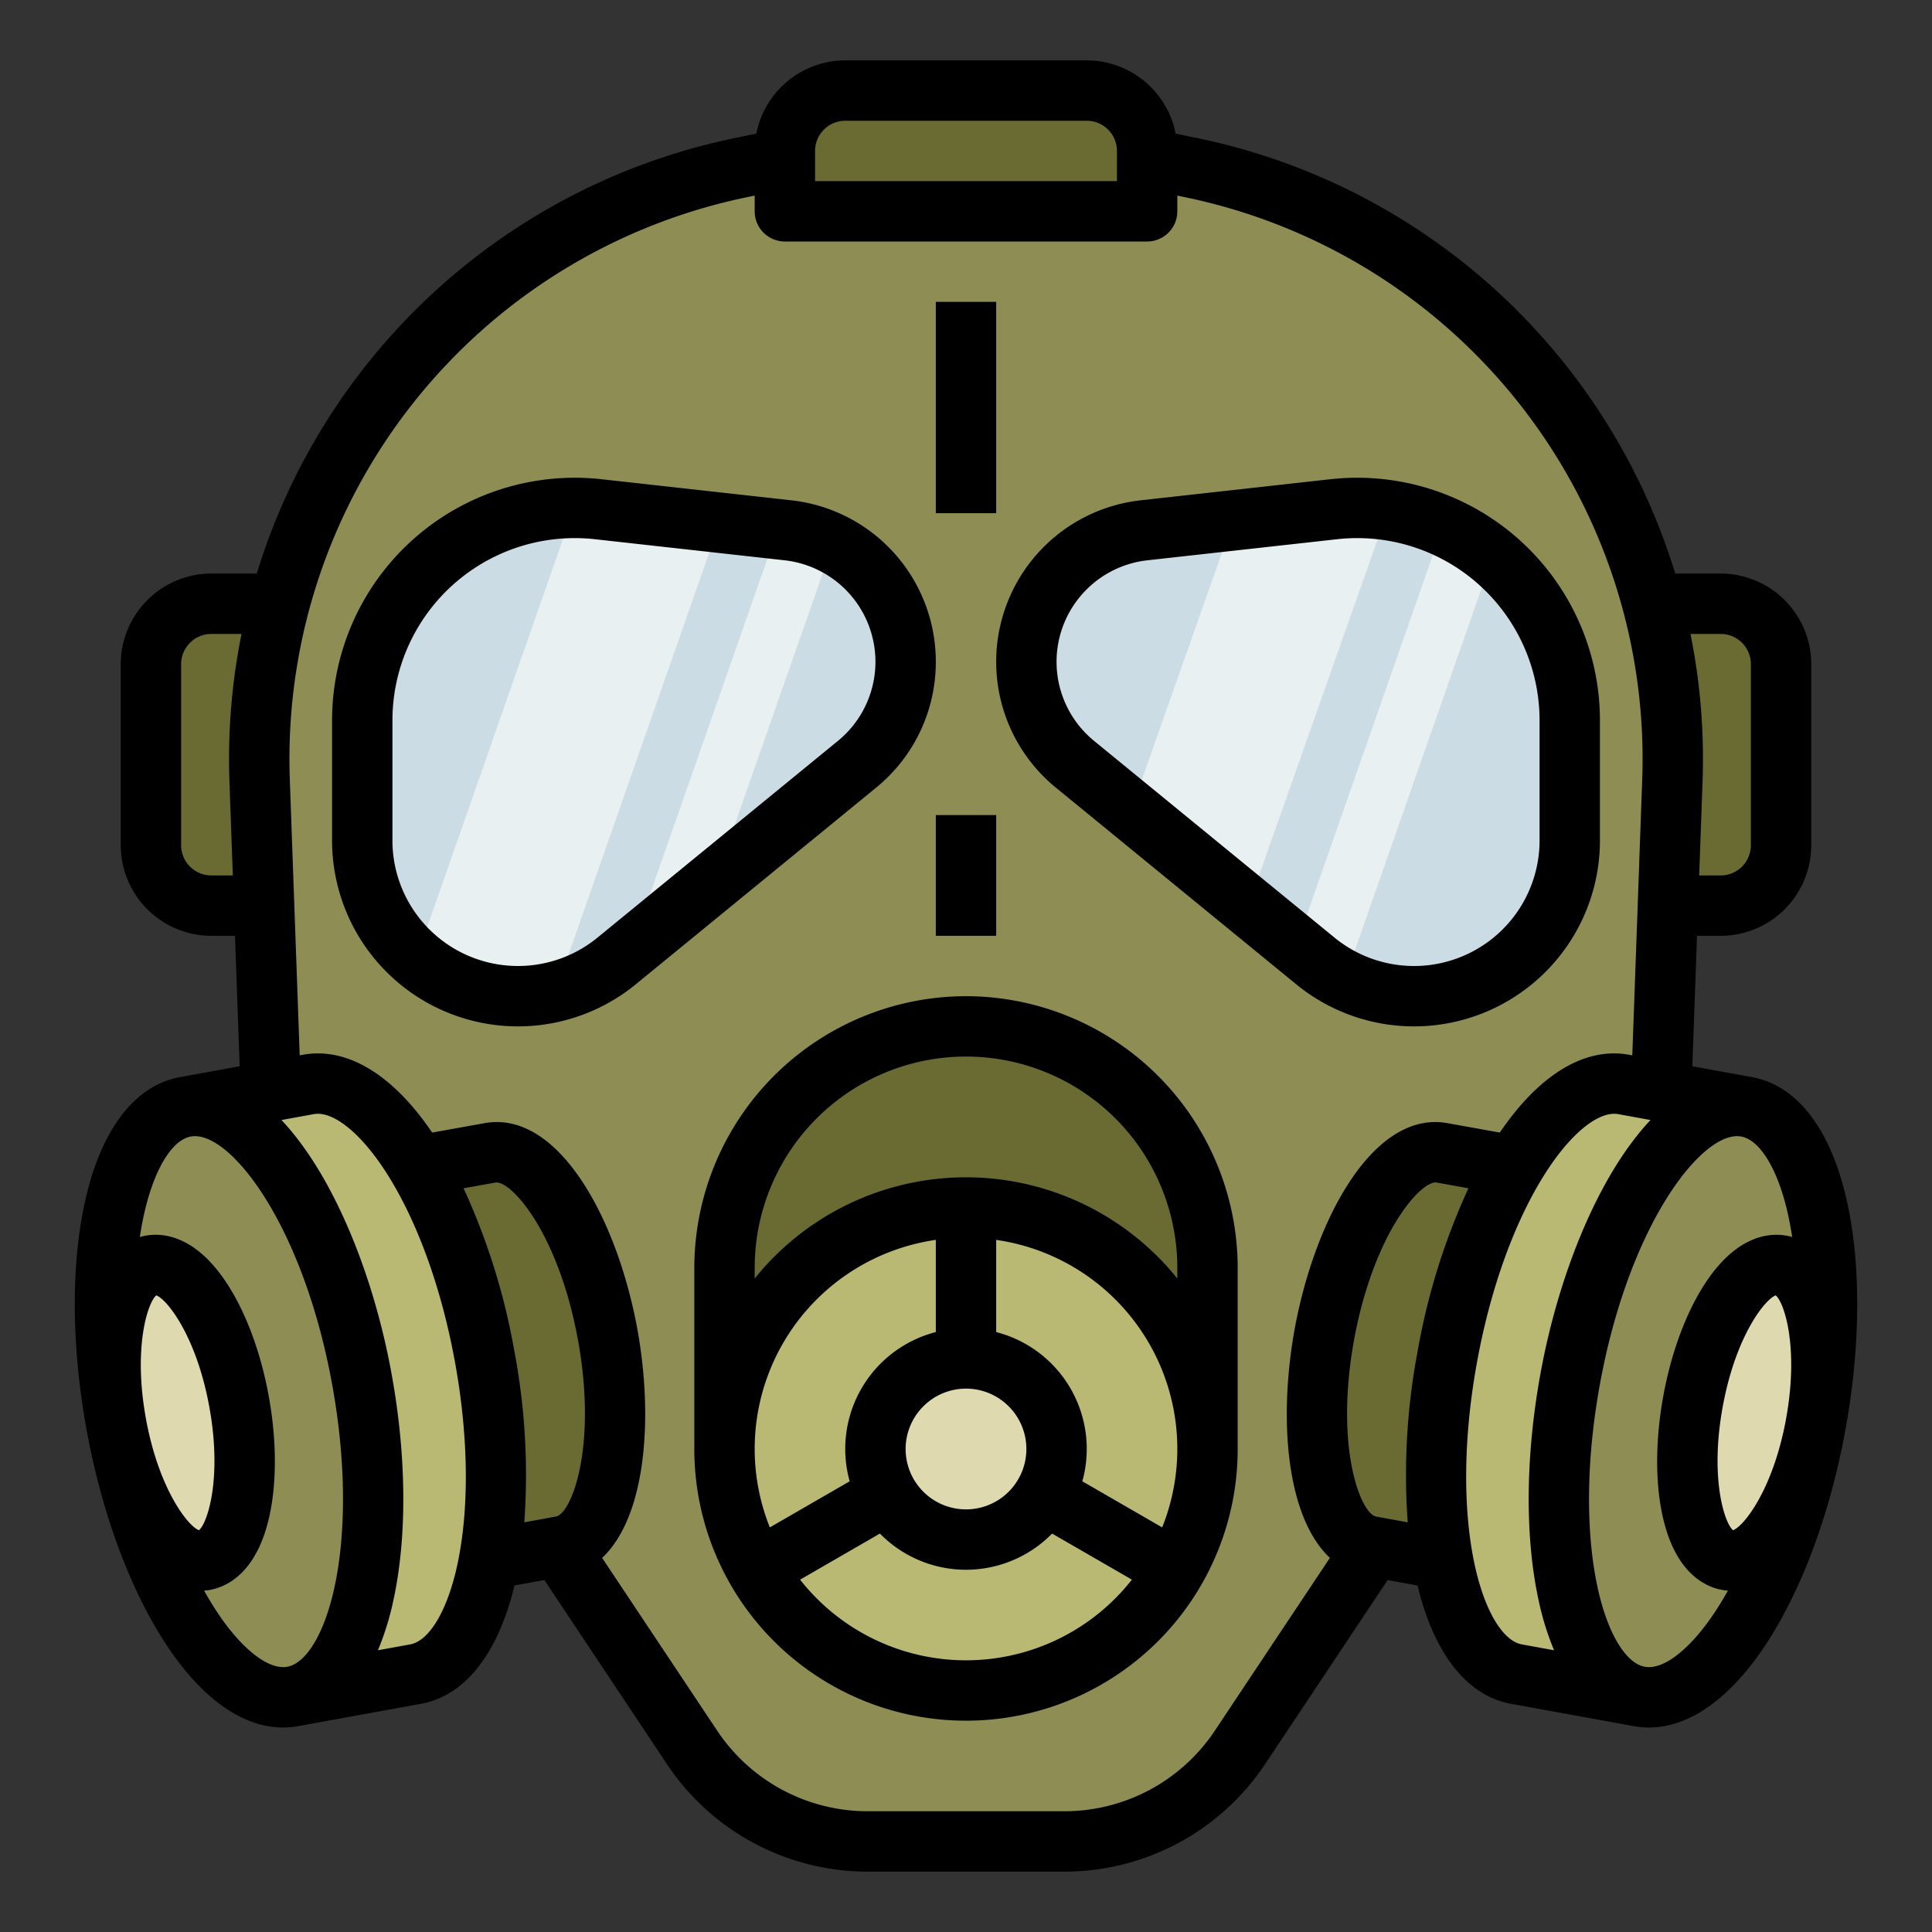<svg id="FilledOutline" height="512" viewBox="0 0 512 512" width="512" xmlns="http://www.w3.org/2000/svg"><rect x="0" y="0" width="512" height="512" fill="#333333" stroke="none"/><path d="m56 160h32a0 0 0 0 1 0 0v80a0 0 0 0 1 0 0h-32a16 16 0 0 1 -16-16v-48a16 16 0 0 1 16-16z" fill="#6a6a33"/><path d="m440 160h32a0 0 0 0 1 0 0v80a0 0 0 0 1 0 0h-32a16 16 0 0 1 -16-16v-48a16 16 0 0 1 16-16z" fill="#6a6a33" transform="matrix(-1 0 0 -1 896 400)"/><path d="m256 32 59.919 12.483a160 160 0 0 1 127.266 162.348l-3.185 89.169-111.375 167.063a56 56 0 0 1 -46.595 24.937h-52.06a56 56 0 0 1 -46.595-24.937l-111.375-167.063-3.185-89.169a160 160 0 0 1 127.266-162.348z" fill="#8d8d54"/><path d="m224 24h64a16 16 0 0 1 16 16v16a0 0 0 0 1 0 0h-96a0 0 0 0 1 0 0v-16a16 16 0 0 1 16-16z" fill="#6a6a33"/><path d="m192 384v-48a64 64 0 0 1 128 0v48z" fill="#6a6a33"/><circle cx="256" cy="384" fill="#b9b973" r="64"/><path d="m240 175.38a35.062 35.062 0 0 1 -12.86 27.14l-37.58 30.75-.01.01-22.41 18.33-3.74 3.06a41.135 41.135 0 0 1 -16.17 8.1 40.437 40.437 0 0 1 -9.96 1.23 41.283 41.283 0 0 1 -41.27-41.27v-31.8a56.271 56.271 0 0 1 62.54-55.98l32.18 3.57 15.4 1.71 2.69.3a35.082 35.082 0 0 1 31.19 34.85z" fill="#ccdce5"/><path d="m416 190.93v31.8a41.274 41.274 0 0 1 -67.4 31.94l-5.08-4.16-12.73-10.41-31.04-25.4-14.89-12.18a35.07 35.07 0 0 1 18.33-61.99l23.67-2.63 26.6-2.95a56.317 56.317 0 0 1 62.54 55.98z" fill="#ccdce5"/><g fill="#e9f0f1"><path d="m367.82 135.18-37.03 104.92-31.04-25.4 27.11-76.8 26.6-2.95a55.947 55.947 0 0 1 14.36.23z"/><path d="m395.57 147.52-39.25 112.14a41.217 41.217 0 0 1 -7.72-4.99l-5.08-4.16 38.89-111.12a56.472 56.472 0 0 1 13.16 8.13z"/><path d="m220.77 144.09-31.21 89.18-.01.01-22.41 18.33 38.98-111.38 2.69.3a35.045 35.045 0 0 1 11.96 3.56z"/><path d="m190.72 138.52-43.49 124.25a40.437 40.437 0 0 1 -9.96 1.23 41.117 41.117 0 0 1 -26.96-10.03l41.78-119.37a56.247 56.247 0 0 1 6.45.35z"/></g><path d="m97.285 311.466 32.555-5.919c11.986-2.179 25.943 19.375 31.174 48.142s-.247 53.855-12.233 56.034l-32.555 5.919z" fill="#6a6a33"/><path d="m49.143 293.314 32.557-5.914c17.98-3.269 38.915 29.062 46.761 72.213s-.37 80.782-18.349 84.051l-32.555 5.919z" fill="#b9b973"/><ellipse cx="63.349" cy="371.446" fill="#8d8d54" rx="33.089" ry="79.413" transform="matrix(.984 -.179 .179 .984 -65.425 17.324)"/><ellipse cx="47.071" cy="374.406" fill="#ded9af" rx="16.544" ry="39.706" transform="matrix(.984 -.179 .179 .984 -66.217 14.46)"/><circle cx="256" cy="384" fill="#ded9af" r="24"/><path d="m414.715 311.466-32.555-5.919c-11.986-2.179-25.943 19.375-31.174 48.142s.247 53.855 12.233 56.034l32.555 5.919z" fill="#6a6a33"/><path d="m462.857 293.314-32.557-5.914c-17.98-3.269-38.915 29.062-46.761 72.213s.37 80.782 18.349 84.051l32.555 5.919z" fill="#b9b973"/><ellipse cx="448.651" cy="371.446" fill="#8d8d54" rx="79.413" ry="33.089" transform="matrix(.179 -.984 .984 .179 2.939 746.415)"/><ellipse cx="464.929" cy="374.406" fill="#ded9af" rx="39.706" ry="16.544" transform="matrix(.179 -.984 .984 .179 13.393 764.86)"/><path d="m256 264a72.081 72.081 0 0 0 -72 72v48a72 72 0 0 0 144 0v-48a72.081 72.081 0 0 0 -72-72zm0 104a16 16 0 1 1 -16 16 16.019 16.019 0 0 1 16-16zm-8-14.987a31.98 31.98 0 0 0 -22.828 39.547l-21.159 12.217a55.956 55.956 0 0 1 43.987-76.196zm8 86.987a55.912 55.912 0 0 1 -43.966-21.378l21.152-12.212a31.932 31.932 0 0 0 45.628 0l21.152 12.212a55.912 55.912 0 0 1 -43.966 21.378zm51.987-35.223-21.159-12.217a31.98 31.98 0 0 0 -22.828-39.547v-24.432a55.956 55.956 0 0 1 43.987 76.2zm4.013-65.962a71.882 71.882 0 0 0 -112 0v-2.815a56 56 0 0 1 112 0z"/><path d="m248 175.384a43.019 43.019 0 0 0 -38.308-42.8l-50.267-5.584a64.321 64.321 0 0 0 -71.425 63.926v31.805a49.269 49.269 0 0 0 80.468 38.132l63.737-52.15a42.9 42.9 0 0 0 15.795-33.329zm-25.927 20.946-63.737 52.15a33.269 33.269 0 0 1 -54.336-25.749v-31.805a48.325 48.325 0 0 1 53.657-48.026l50.268 5.585a27.064 27.064 0 0 1 14.148 47.845z"/><path d="m279.794 208.713 63.739 52.15a49.268 49.268 0 0 0 80.467-38.132v-31.805a64.321 64.321 0 0 0 -71.425-63.926l-50.266 5.585a43.064 43.064 0 0 0 -22.515 76.13zm24.281-60.228 50.268-5.585a48.323 48.323 0 0 1 53.657 48.026v31.805a33.268 33.268 0 0 1 -54.335 25.749l-63.739-52.15a27.064 27.064 0 0 1 14.149-47.845z"/><path d="m489.532 318.678c-4.2-19.236-13.164-31.038-25.244-33.235l-15.8-2.873 1.238-34.57h6.274a24.028 24.028 0 0 0 24-24v-48a24.028 24.028 0 0 0 -24-24h-12.051a167.952 167.952 0 0 0 -126.399-115.352l-6-1.247a24.037 24.037 0 0 0 -23.55-19.401h-64a24.038 24.038 0 0 0 -23.553 19.4l-6 1.248a167.952 167.952 0 0 0 -126.396 115.352h-12.051a24.028 24.028 0 0 0 -24 24v48a24.028 24.028 0 0 0 24 24h6.274l1.242 34.57-15.8 2.873c-12.08 2.2-21.045 14-25.244 33.235-3.686 16.884-3.524 38.234.455 60.118s11.344 41.927 20.736 56.432c9.524 14.713 20.512 22.583 31.337 22.582a22.26 22.26 0 0 0 3.99-.361l32.555-5.919c11.676-2.123 20.428-13.242 24.793-31.351l7.921-1.452 32.466 48.749a63.864 63.864 0 0 0 53.262 28.524h52.026a63.864 63.864 0 0 0 53.267-28.524l32.466-48.749 7.921 1.452c4.365 18.109 13.117 29.228 24.793 31.351l32.55 5.918a22.28 22.28 0 0 0 3.991.361c10.82 0 21.808-7.87 31.336-22.582 9.392-14.5 16.757-34.546 20.736-56.432s4.145-43.233.459-60.117zm-30.261 86.845c-2.267-1.891-6.178-13.783-2.749-32.646s11.276-28.615 14.064-29.589c2.2 1.833 5.932 13.041 3.053 30.875-.1.59-.2 1.179-.3 1.772-3.434 18.865-11.279 28.616-14.068 29.588zm-3.271-237.523a8.009 8.009 0 0 1 8 8v48a8.009 8.009 0 0 1 -8 8h-5.7l.895-24.913a167.433 167.433 0 0 0 -3.2-39.087zm-240-128a8.009 8.009 0 0 1 8-8h64a8.009 8.009 0 0 1 8 8v8h-80zm-160 192a8.009 8.009 0 0 1 -8-8v-48a8.009 8.009 0 0 1 8-8h8.007a167.433 167.433 0 0 0 -3.2 39.087l.893 24.913zm-14.586 111.288c2.788.974 10.635 10.729 14.064 29.589s-.478 30.755-2.749 32.646c-2.789-.972-10.629-10.723-14.064-29.588-.108-.593-.2-1.182-.3-1.772-2.883-17.834.852-29.042 3.049-30.875zm15.675 83.243q-1.543-2.383-3-5a15.283 15.283 0 0 0 1.52-.185c4.478-.814 12.488-4.455 15.816-19.7 1.952-8.946 1.882-20.178-.2-31.628s-5.97-21.989-10.947-29.675c-8.479-13.1-17.256-13.691-21.736-12.872-.507.092-1 .209-1.486.346q.445-2.954 1.049-5.724c2.613-11.972 7.392-19.982 12.473-20.905a5.985 5.985 0 0 1 1.08-.095c10.329 0 28.852 24.465 36.379 65.867 3.611 19.855 3.811 38.978.566 53.845-2.614 11.97-7.393 19.98-12.475 20.9s-12.379-4.889-19.039-15.174zm64.063-11.647c-2.613 11.97-7.392 19.98-12.473 20.9l-8.523 1.55a74.2 74.2 0 0 0 4.073-13.123c3.686-16.883 3.524-38.234-.455-60.118-4.784-26.311-15.4-52.633-29.182-67.278l8.538-1.552c5.074-.93 12.374 4.889 19.034 15.175 8.271 12.774 14.815 30.743 18.424 50.6s3.812 38.979.564 53.846zm1.7-99.977 8.409-1.513c4.014-.723 16.635 13.01 21.91 41.708 5.187 28.72-1.825 46.044-5.81 46.789l-8.415 1.543a176.091 176.091 0 0 0 -2.612-45.256 176.1 176.1 0 0 0 -13.486-43.271zm199.116 143.7a47.9 47.9 0 0 1 -39.955 21.393h-52.026a47.9 47.9 0 0 1 -39.951-21.394l-30.47-45.751c11.43-10.676 13.718-36.386 9.342-60.622-5.471-29.761-21.131-58.064-40.485-54.587l-13.891 2.5c-10.465-15.432-22.588-22.744-34.264-20.621l-.845.154-2.623-73.166a152 152 0 0 1 120.91-154.201l2.29-.476v4.164a8 8 0 0 0 8 8h96a8 8 0 0 0 8-8v-4.164l2.286.476a152 152 0 0 1 120.919 154.2l-2.628 73.165-.844-.154c-11.682-2.125-23.8 5.189-34.265 20.621l-13.891-2.5c-19.342-3.468-35.013 24.826-40.49 54.612-4.371 24.209-2.085 49.908 9.351 60.591zm53.702-100.429a176.091 176.091 0 0 0 -2.612 45.256l-8.39-1.538c-4.01-.75-11.022-18.074-5.84-46.77 5.281-28.724 17.946-42.459 21.915-41.732l8.409 1.513a176.1 176.1 0 0 0 -13.482 43.271zm15.178 56.706c-3.246-14.867-3.046-33.989.564-53.845s10.153-37.823 18.424-50.6c6.66-10.285 13.96-16.1 19.035-15.175l8.53 1.551c-13.78 14.645-24.392 40.969-29.175 67.279-3.979 21.884-4.141 43.235-.455 60.118a74.2 74.2 0 0 0 4.073 13.123l-8.523-1.55c-5.081-.921-9.86-8.931-12.473-20.901zm45.028 26.823c-5.081-.924-9.86-8.934-12.474-20.9-3.245-14.867-3.045-33.99.566-53.845 7.528-41.405 26.051-65.867 36.379-65.867a5.985 5.985 0 0 1 1.08.095c5.081.923 9.86 8.933 12.473 20.905q.6 2.766 1.049 5.724c-.484-.137-.979-.254-1.486-.346-4.479-.814-13.256-.226-21.736 12.872-4.977 7.686-8.865 18.224-10.947 29.675s-2.152 22.682-.2 31.628c3.328 15.244 11.338 18.885 15.815 19.7a15.3 15.3 0 0 0 1.521.185q-1.461 2.616-3 5c-6.665 10.283-13.954 16.105-19.04 15.174z"/><path d="m248 80h16v56h-16z"/><path d="m248 216h16v32h-16z"/></svg>